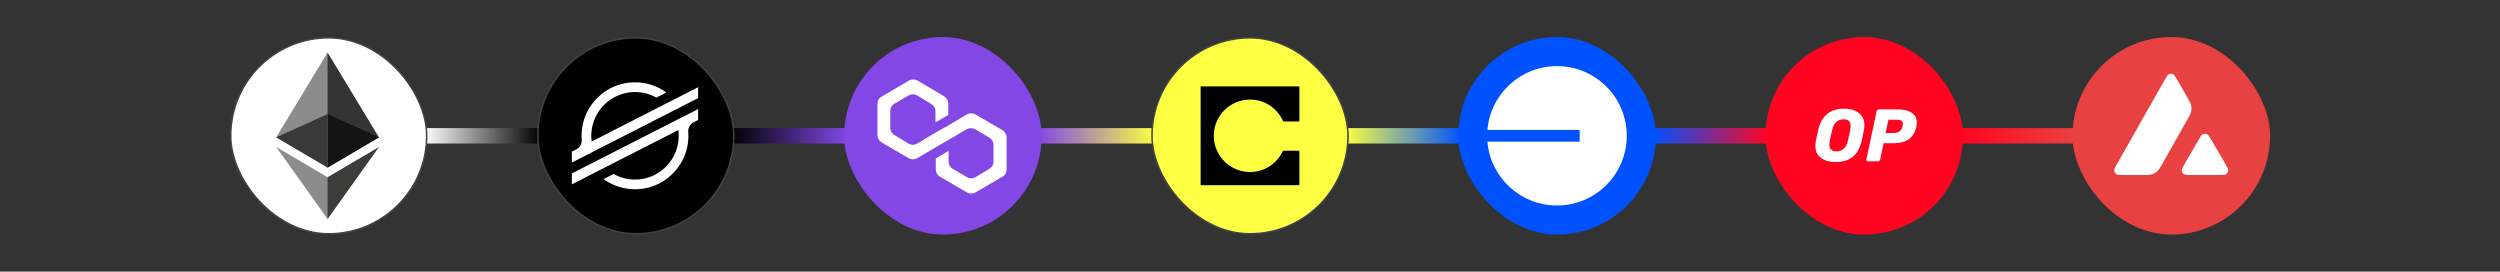 <svg width="1620" height="176" viewBox="0 0 1620 176" fill="none"
  xmlns="http://www.w3.org/2000/svg">
  <rect x="0" y="0" width="1620" height="176" fill="#333333" stroke="none"/>
  <line x1="275" y1="88" x2="350" y2="88" stroke="url(#paint0_linear_1101_2)" stroke-width="10"/>
  <line x1="474" y1="88" x2="549" y2="88" stroke="url(#paint1_linear_1101_2)" stroke-width="10"/>
  <line x1="673" y1="88" x2="748" y2="88" stroke="url(#paint2_linear_1101_2)" stroke-width="10"/>
  <line x1="872" y1="88" x2="947" y2="88" stroke="url(#paint3_linear_1101_2)" stroke-width="10"/>
  <line x1="1071" y1="88" x2="1146" y2="88" stroke="url(#paint4_linear_1101_2)" stroke-width="10"/>
  <line x1="1270" y1="88" x2="1345" y2="88" stroke="url(#paint5_linear_1101_2)" stroke-width="10"/>
  <rect x="149.5" y="24.5" width="127" height="127" rx="63.5" fill="white"/>
  <path d="M212.272 34L211.545 36.46V107.845L212.272 108.568L245.545 88.981L212.272 34Z" fill="#343434"/>
  <path d="M212.273 34L179 88.981L212.273 108.568V34Z" fill="#8C8C8C"/>
  <path d="M212.271 114.842L211.862 115.339V140.768L212.271 141.96L245.564 95.265L212.271 114.842Z" fill="#3C3C3B"/>
  <path d="M212.273 141.96V114.842L179 95.265L212.273 141.96Z" fill="#8C8C8C"/>
  <path d="M212.272 108.568L245.544 88.981L212.272 73.92V108.568Z" fill="#141414"/>
  <path d="M179 88.981L212.272 108.568V73.92L179 88.981Z" fill="#393939"/>
  <rect x="149.5" y="24.5" width="127" height="127" rx="63.5" stroke="#424242"/>
  <rect x="348.5" y="24.5" width="127" height="127" rx="63.5" fill="black"/>
  <path d="M383.403 91.692C383.243 90.463 383.162 89.225 383.161 87.987C383.168 83.043 384.464 78.187 386.922 73.899C389.38 69.612 392.915 66.041 397.176 63.542C401.436 61.042 406.275 59.701 411.214 59.649C416.152 59.598 421.017 60.839 425.329 63.25L431.811 59.943C426.644 56.189 420.541 53.938 414.176 53.439C407.811 52.94 401.433 54.213 395.745 57.116C390.057 60.019 385.282 64.439 381.948 69.889C378.613 75.339 376.849 81.606 376.849 87.997C376.849 88.88 376.883 89.759 376.95 90.635C377.043 91.875 376.769 93.115 376.16 94.199C375.551 95.283 374.636 96.163 373.529 96.728L370.555 98.246V105.327L452.391 63.583V56.505L383.403 91.692Z" fill="white"/>
  <path d="M452.391 70.666L387.79 103.593L370.555 112.39V119.464L439.559 84.267C439.72 85.504 439.801 86.749 439.802 87.996C439.799 92.946 438.502 97.808 436.042 102.101C433.581 106.394 430.042 109.968 425.775 112.468C421.508 114.968 416.662 116.308 411.718 116.354C406.775 116.4 401.905 115.15 397.592 112.73L397.246 112.913L391.131 116.033C396.297 119.787 402.399 122.039 408.763 122.539C415.126 123.039 421.504 121.768 427.192 118.867C432.879 115.966 437.655 111.547 440.991 106.1C444.327 100.652 446.094 94.386 446.096 87.996C446.096 87.106 446.062 86.215 445.996 85.335C445.902 84.095 446.177 82.855 446.785 81.771C447.393 80.687 448.307 79.807 449.413 79.241L452.391 77.723V70.666Z" fill="white"/>
  <rect x="348.5" y="24.5" width="127" height="127" rx="63.5" stroke="#424242"/>
  <rect x="547" y="24" width="128" height="128" rx="64" fill="#8247E5"/>
  <path d="M631.954 74.062C630.418 73.18 628.454 73.18 626.716 74.062L614.475 81.314L606.163 85.922L594.149 93.15C592.612 94.031 590.648 94.031 588.91 93.15L579.515 87.433C577.979 86.552 576.896 84.789 576.896 82.825V71.846C576.896 70.083 577.777 68.346 579.515 67.237L588.91 61.748C590.446 60.867 592.411 60.867 594.149 61.748L603.544 67.464C605.08 68.346 606.163 70.108 606.163 72.073V79.325L614.475 74.49V67.036C614.475 65.273 613.593 63.536 611.855 62.428L594.376 52.103C592.839 51.222 590.875 51.222 589.137 52.103L571.229 62.654C569.491 63.536 568.609 65.299 568.609 67.036V87.66C568.609 89.423 569.491 91.16 571.229 92.268L588.935 102.593C590.472 103.474 592.436 103.474 594.174 102.593L606.188 95.567L614.5 90.732L626.514 83.707C628.05 82.825 630.015 82.825 631.753 83.707L641.148 89.196C642.684 90.078 643.767 91.84 643.767 93.805V104.784C643.767 106.547 642.886 108.284 641.148 109.392L631.98 114.882C630.443 115.763 628.479 115.763 626.741 114.882L617.321 109.392C615.784 108.511 614.701 106.748 614.701 104.784V97.758L606.39 102.593V109.845C606.39 111.608 607.271 113.346 609.009 114.454L626.716 124.778C628.252 125.66 630.217 125.66 631.954 124.778L649.661 114.454C651.197 113.572 652.28 111.81 652.28 109.845V88.995C652.28 87.232 651.399 85.495 649.661 84.386L631.954 74.062Z" fill="white"/>
  <rect x="746.5" y="24.5" width="127" height="127" rx="63.5" fill="#FCFF42"/>
  <path d="M842 56H778V120H842V97.659H831.372C827.713 105.813 819.475 111.478 810.05 111.478C797.05 111.478 786.522 100.85 786.522 87.95C786.505 75.05 797.05 64.522 810.05 64.522C819.659 64.522 827.897 70.371 831.556 78.709H842V56Z" fill="black"/>
  <rect x="746.5" y="24.5" width="127" height="127" rx="63.5" stroke="#424242"/>
  <g clip-path="url(#clip0_1101_2)">
    <rect x="945" y="24" width="128" height="128" rx="64" fill="#0052FF"/>
    <path d="M1008.92 133.156C1033.9 133.156 1054.15 112.939 1054.15 88C1054.15 63.061 1033.9 42.844 1008.92 42.844C985.219 42.844 965.775 61.042 963.844 84.204H1023.63V91.796H963.844C965.775 114.958 985.219 133.156 1008.92 133.156Z" fill="white"/>
  </g>
  <rect x="1144" y="24" width="128" height="128" rx="64" fill="#FF0420"/>
  <path d="M1189.34 104.998C1185.52 104.998 1182.4 104.102 1179.97 102.31C1177.56 100.493 1176.36 97.882 1176.36 94.528C1176.36 93.811 1176.43 92.966 1176.59 91.942C1177 89.638 1177.59 86.874 1178.35 83.622C1180.53 74.816 1186.16 70.413 1195.22 70.413C1197.68 70.413 1199.91 70.822 1201.86 71.667C1203.8 72.461 1205.34 73.69 1206.46 75.328C1207.59 76.941 1208.15 78.861 1208.15 81.088C1208.15 81.754 1208.08 82.598 1207.92 83.622C1207.44 86.464 1206.87 89.254 1206.18 91.942C1205.06 96.32 1203.14 99.622 1200.37 101.798C1197.63 103.949 1193.94 104.998 1189.34 104.998ZM1190.03 98.086C1191.82 98.086 1193.33 97.549 1194.58 96.499C1195.86 95.45 1196.79 93.837 1197.32 91.635C1198.07 88.614 1198.63 86.003 1199.01 83.75C1199.14 83.085 1199.22 82.394 1199.22 81.677C1199.22 78.758 1197.71 77.299 1194.66 77.299C1192.87 77.299 1191.33 77.837 1190.05 78.886C1188.8 79.936 1187.9 81.549 1187.37 83.75C1186.78 85.901 1186.21 88.512 1185.62 91.635C1185.5 92.275 1185.42 92.941 1185.42 93.658C1185.39 96.627 1186.96 98.086 1190.03 98.086Z" fill="white"/>
  <path d="M1210.38 104.538C1210.02 104.538 1209.77 104.435 1209.56 104.205C1209.41 103.949 1209.36 103.667 1209.41 103.334L1216.04 72.102C1216.09 71.744 1216.27 71.462 1216.58 71.232C1216.86 71.002 1217.16 70.899 1217.5 70.899H1230.27C1233.83 70.899 1236.67 71.642 1238.82 73.101C1241 74.586 1242.1 76.71 1242.1 79.501C1242.1 80.294 1242 81.139 1241.82 82.01C1241.02 85.696 1239.41 88.41 1236.95 90.176C1234.55 91.942 1231.24 92.813 1227.05 92.813H1220.57L1218.37 103.334C1218.29 103.693 1218.14 103.974 1217.83 104.205C1217.55 104.435 1217.24 104.538 1216.91 104.538H1210.38ZM1227.38 86.182C1228.74 86.182 1229.89 85.824 1230.89 85.082C1231.91 84.339 1232.58 83.29 1232.91 81.907C1233.01 81.37 1233.06 80.883 1233.06 80.474C1233.06 79.552 1232.78 78.835 1232.24 78.349C1231.7 77.837 1230.76 77.581 1229.45 77.581H1223.69L1221.87 86.182H1227.38Z" fill="white"/>
  <rect x="1343" y="24" width="128" height="128" rx="64" fill="#E84142"/>
  <path d="M1376.14 113.384H1388.56C1391.48 113.384 1392.95 113.384 1394.25 113.022C1395.68 112.597 1396.99 111.843 1398.07 110.805C1399.07 109.856 1399.79 108.598 1401.21 106.116L1401.25 106.041L1417.36 77.565C1418.79 75.065 1419.5 73.807 1419.81 72.487C1420.16 71.056 1420.16 69.546 1419.81 68.116C1419.5 66.805 1418.78 65.556 1417.37 63.094L1411.04 52.032C1409.73 49.736 1409.07 48.589 1408.24 48.164C1407.34 47.708 1406.27 47.708 1405.38 48.164C1404.54 48.589 1403.88 49.736 1402.58 52.032L1371.91 106.088C1370.62 108.352 1369.98 109.485 1370.02 110.412C1370.09 111.419 1370.61 112.33 1371.45 112.881C1372.24 113.384 1373.53 113.384 1376.14 113.384Z" fill="white"/>
  <path d="M1437.72 113.384H1419.93C1417.3 113.384 1415.98 113.384 1415.21 112.881C1414.36 112.33 1413.84 111.403 1413.78 110.397C1413.73 109.476 1414.38 108.355 1415.68 106.11L1415.68 106.11L1415.71 106.057L1424.6 90.807C1425.9 88.558 1426.56 87.442 1427.38 87.018C1428.27 86.562 1429.33 86.562 1430.22 87.018C1431.04 87.431 1431.67 88.5 1432.92 90.616L1432.92 90.619L1433.02 90.791L1441.94 106.042C1441.98 106.117 1442.02 106.191 1442.07 106.263L1442.07 106.264C1443.3 108.396 1443.93 109.484 1443.89 110.381C1443.84 111.387 1443.31 112.315 1442.46 112.866C1441.67 113.384 1440.35 113.384 1437.72 113.384Z" fill="white"/>
  <defs>
    <linearGradient id="paint0_linear_1101_2" x1="275" y1="93" x2="350" y2="93" gradientUnits="userSpaceOnUse">
      <stop stop-color="white"/>
      <stop offset="1"/>
    </linearGradient>
    <linearGradient id="paint1_linear_1101_2" x1="474" y1="93" x2="549" y2="93" gradientUnits="userSpaceOnUse">
      <stop/>
      <stop offset="1" stop-color="#8247E5"/>
    </linearGradient>
    <linearGradient id="paint2_linear_1101_2" x1="673" y1="93" x2="748" y2="93" gradientUnits="userSpaceOnUse">
      <stop stop-color="#8247E5"/>
      <stop offset="1" stop-color="#FCFF42"/>
    </linearGradient>
    <linearGradient id="paint3_linear_1101_2" x1="872" y1="93" x2="947" y2="93" gradientUnits="userSpaceOnUse">
      <stop stop-color="#FCFF42"/>
      <stop offset="1" stop-color="#0052FF"/>
    </linearGradient>
    <linearGradient id="paint4_linear_1101_2" x1="1071" y1="93" x2="1146" y2="93" gradientUnits="userSpaceOnUse">
      <stop stop-color="#0052FF"/>
      <stop offset="1" stop-color="#FF0420"/>
    </linearGradient>
    <linearGradient id="paint5_linear_1101_2" x1="1270" y1="93" x2="1345" y2="93" gradientUnits="userSpaceOnUse">
      <stop stop-color="#FF0420"/>
      <stop offset="1" stop-color="#E84142"/>
    </linearGradient>
    <clipPath id="clip0_1101_2">
      <rect x="945" y="24" width="128" height="128" rx="64" fill="white"/>
    </clipPath>
  </defs>
</svg>
